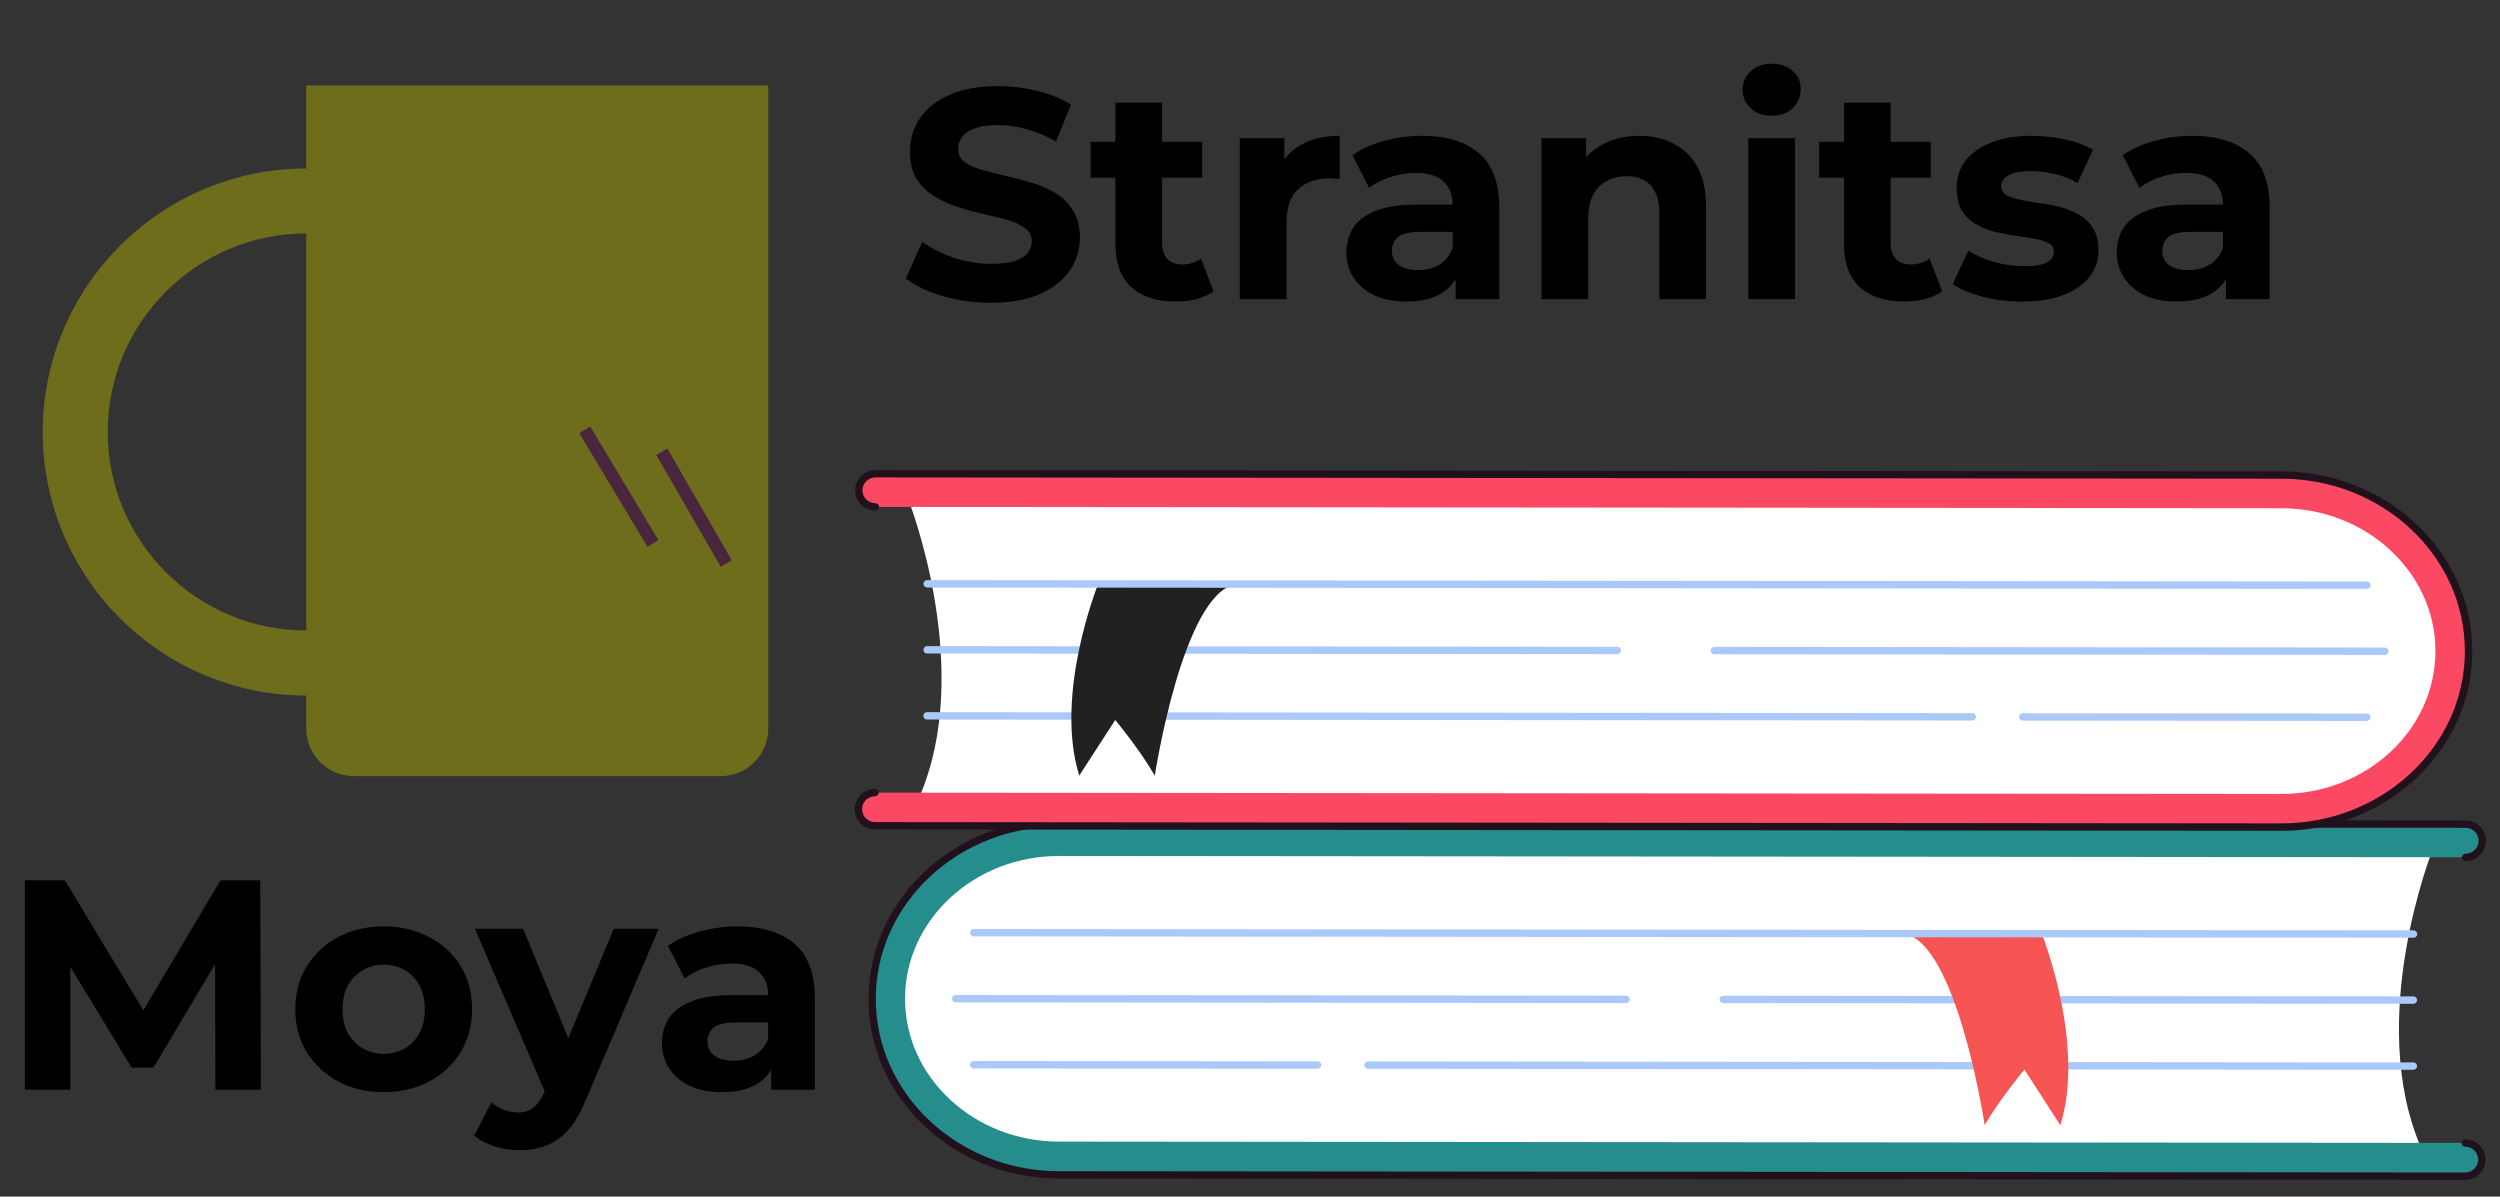 <svg width="117" height="56" viewBox="0 0 117 56" fill="none" xmlns="http://www.w3.org/2000/svg">
<rect x="0" y="0" width="117" height="56" fill="#333333" stroke="none"/>
<path d="M46.382 14.168C45.598 14.168 44.847 14.065 44.128 13.86C43.409 13.645 42.831 13.37 42.392 13.034L43.162 11.326C43.582 11.625 44.077 11.872 44.646 12.068C45.225 12.255 45.808 12.348 46.396 12.348C46.844 12.348 47.203 12.306 47.474 12.222C47.754 12.129 47.959 12.003 48.09 11.844C48.221 11.685 48.286 11.503 48.286 11.298C48.286 11.037 48.183 10.831 47.978 10.682C47.773 10.523 47.502 10.397 47.166 10.304C46.83 10.201 46.457 10.108 46.046 10.024C45.645 9.931 45.239 9.819 44.828 9.688C44.427 9.557 44.058 9.389 43.722 9.184C43.386 8.979 43.111 8.708 42.896 8.372C42.691 8.036 42.588 7.607 42.588 7.084C42.588 6.524 42.737 6.015 43.036 5.558C43.344 5.091 43.801 4.723 44.408 4.452C45.024 4.172 45.794 4.032 46.718 4.032C47.334 4.032 47.941 4.107 48.538 4.256C49.135 4.396 49.663 4.611 50.12 4.9L49.42 6.622C48.963 6.361 48.505 6.169 48.048 6.048C47.591 5.917 47.143 5.852 46.704 5.852C46.265 5.852 45.906 5.903 45.626 6.006C45.346 6.109 45.145 6.244 45.024 6.412C44.903 6.571 44.842 6.757 44.842 6.972C44.842 7.224 44.945 7.429 45.15 7.588C45.355 7.737 45.626 7.859 45.962 7.952C46.298 8.045 46.667 8.139 47.068 8.232C47.479 8.325 47.885 8.433 48.286 8.554C48.697 8.675 49.07 8.839 49.406 9.044C49.742 9.249 50.013 9.52 50.218 9.856C50.433 10.192 50.54 10.617 50.54 11.13C50.54 11.681 50.386 12.185 50.078 12.642C49.77 13.099 49.308 13.468 48.692 13.748C48.085 14.028 47.315 14.168 46.382 14.168ZM55.016 14.112C54.129 14.112 53.438 13.888 52.944 13.44C52.449 12.983 52.202 12.306 52.202 11.41V4.802H54.386V11.382C54.386 11.699 54.47 11.947 54.638 12.124C54.806 12.292 55.034 12.376 55.324 12.376C55.669 12.376 55.963 12.283 56.206 12.096L56.794 13.636C56.57 13.795 56.299 13.916 55.982 14C55.674 14.075 55.352 14.112 55.016 14.112ZM51.04 8.316V6.636H56.262V8.316H51.04ZM58.02 14V6.468H60.106V8.596L59.812 7.98C60.036 7.448 60.395 7.047 60.89 6.776C61.384 6.496 61.986 6.356 62.696 6.356V8.372C62.602 8.363 62.518 8.358 62.444 8.358C62.369 8.349 62.29 8.344 62.206 8.344C61.608 8.344 61.123 8.517 60.75 8.862C60.386 9.198 60.204 9.725 60.204 10.444V14H58.02ZM68.122 14V12.53L67.982 12.208V9.576C67.982 9.109 67.838 8.745 67.548 8.484C67.268 8.223 66.834 8.092 66.246 8.092C65.845 8.092 65.448 8.157 65.056 8.288C64.674 8.409 64.347 8.577 64.076 8.792L63.292 7.266C63.703 6.977 64.198 6.753 64.776 6.594C65.355 6.435 65.943 6.356 66.54 6.356C67.688 6.356 68.579 6.627 69.214 7.168C69.849 7.709 70.166 8.554 70.166 9.702V14H68.122ZM65.826 14.112C65.238 14.112 64.734 14.014 64.314 13.818C63.894 13.613 63.572 13.337 63.348 12.992C63.124 12.647 63.012 12.259 63.012 11.83C63.012 11.382 63.12 10.99 63.334 10.654C63.558 10.318 63.908 10.057 64.384 9.87C64.86 9.674 65.481 9.576 66.246 9.576H68.248V10.85H66.484C65.971 10.85 65.616 10.934 65.42 11.102C65.234 11.27 65.14 11.48 65.14 11.732C65.14 12.012 65.248 12.236 65.462 12.404C65.686 12.563 65.99 12.642 66.372 12.642C66.736 12.642 67.063 12.558 67.352 12.39C67.641 12.213 67.852 11.956 67.982 11.62L68.318 12.628C68.159 13.113 67.87 13.482 67.45 13.734C67.03 13.986 66.489 14.112 65.826 14.112ZM76.721 6.356C77.318 6.356 77.85 6.477 78.317 6.72C78.793 6.953 79.166 7.317 79.437 7.812C79.707 8.297 79.843 8.923 79.843 9.688V14H77.659V10.024C77.659 9.417 77.523 8.969 77.253 8.68C76.991 8.391 76.618 8.246 76.133 8.246C75.787 8.246 75.475 8.321 75.195 8.47C74.924 8.61 74.709 8.829 74.551 9.128C74.401 9.427 74.327 9.809 74.327 10.276V14H72.143V6.468H74.229V8.554L73.837 7.924C74.107 7.42 74.495 7.033 74.999 6.762C75.503 6.491 76.077 6.356 76.721 6.356ZM81.823 14V6.468H84.007V14H81.823ZM82.915 5.418C82.513 5.418 82.186 5.301 81.934 5.068C81.683 4.835 81.556 4.545 81.556 4.2C81.556 3.855 81.683 3.565 81.934 3.332C82.186 3.099 82.513 2.982 82.915 2.982C83.316 2.982 83.642 3.094 83.894 3.318C84.147 3.533 84.272 3.813 84.272 4.158C84.272 4.522 84.147 4.825 83.894 5.068C83.652 5.301 83.325 5.418 82.915 5.418ZM89.113 14.112C88.227 14.112 87.536 13.888 87.041 13.44C86.547 12.983 86.299 12.306 86.299 11.41V4.802H88.483V11.382C88.483 11.699 88.567 11.947 88.735 12.124C88.903 12.292 89.132 12.376 89.421 12.376C89.767 12.376 90.061 12.283 90.303 12.096L90.891 13.636C90.667 13.795 90.397 13.916 90.079 14C89.771 14.075 89.449 14.112 89.113 14.112ZM85.137 8.316V6.636H90.359V8.316H85.137ZM94.651 14.112C94.007 14.112 93.387 14.037 92.789 13.888C92.201 13.729 91.735 13.533 91.389 13.3L92.117 11.732C92.463 11.947 92.869 12.124 93.335 12.264C93.811 12.395 94.278 12.46 94.735 12.46C95.239 12.46 95.594 12.399 95.799 12.278C96.014 12.157 96.121 11.989 96.121 11.774C96.121 11.597 96.037 11.466 95.869 11.382C95.711 11.289 95.496 11.219 95.225 11.172C94.955 11.125 94.656 11.079 94.329 11.032C94.012 10.985 93.69 10.925 93.363 10.85C93.037 10.766 92.738 10.645 92.467 10.486C92.197 10.327 91.977 10.113 91.809 9.842C91.651 9.571 91.571 9.221 91.571 8.792C91.571 8.316 91.707 7.896 91.977 7.532C92.257 7.168 92.659 6.883 93.181 6.678C93.704 6.463 94.329 6.356 95.057 6.356C95.571 6.356 96.093 6.412 96.625 6.524C97.157 6.636 97.601 6.799 97.955 7.014L97.227 8.568C96.863 8.353 96.495 8.209 96.121 8.134C95.757 8.05 95.403 8.008 95.057 8.008C94.572 8.008 94.217 8.073 93.993 8.204C93.769 8.335 93.657 8.503 93.657 8.708C93.657 8.895 93.737 9.035 93.895 9.128C94.063 9.221 94.283 9.296 94.553 9.352C94.824 9.408 95.118 9.459 95.435 9.506C95.762 9.543 96.089 9.604 96.415 9.688C96.742 9.772 97.036 9.893 97.297 10.052C97.568 10.201 97.787 10.411 97.955 10.682C98.123 10.943 98.207 11.289 98.207 11.718C98.207 12.185 98.067 12.6 97.787 12.964C97.507 13.319 97.101 13.599 96.569 13.804C96.047 14.009 95.407 14.112 94.651 14.112ZM104.175 14V12.53L104.035 12.208V9.576C104.035 9.109 103.89 8.745 103.601 8.484C103.321 8.223 102.887 8.092 102.299 8.092C101.898 8.092 101.501 8.157 101.109 8.288C100.726 8.409 100.4 8.577 100.129 8.792L99.345 7.266C99.755 6.977 100.25 6.753 100.829 6.594C101.408 6.435 101.996 6.356 102.593 6.356C103.741 6.356 104.632 6.627 105.267 7.168C105.902 7.709 106.219 8.554 106.219 9.702V14H104.175ZM101.879 14.112C101.291 14.112 100.787 14.014 100.367 13.818C99.947 13.613 99.625 13.337 99.401 12.992C99.177 12.647 99.065 12.259 99.065 11.83C99.065 11.382 99.172 10.99 99.387 10.654C99.611 10.318 99.961 10.057 100.437 9.87C100.913 9.674 101.534 9.576 102.299 9.576H104.301V10.85H102.537C102.024 10.85 101.669 10.934 101.473 11.102C101.286 11.27 101.193 11.48 101.193 11.732C101.193 12.012 101.3 12.236 101.515 12.404C101.739 12.563 102.042 12.642 102.425 12.642C102.789 12.642 103.116 12.558 103.405 12.39C103.694 12.213 103.904 11.956 104.035 11.62L104.371 12.628C104.212 13.113 103.923 13.482 103.503 13.734C103.083 13.986 102.542 14.112 101.879 14.112Z" fill="black"/>
<path d="M1.162 51V41.2H3.038L7.21 48.116H6.216L10.318 41.2H12.18L12.208 51H10.08L10.066 44.462H10.458L7.182 49.964H6.16L2.814 44.462H3.29V51H1.162ZM17.963 51.112C17.16 51.112 16.446 50.944 15.821 50.608C15.205 50.272 14.715 49.815 14.351 49.236C13.996 48.648 13.819 47.981 13.819 47.234C13.819 46.478 13.996 45.811 14.351 45.232C14.715 44.644 15.205 44.187 15.821 43.86C16.446 43.524 17.16 43.356 17.963 43.356C18.756 43.356 19.466 43.524 20.091 43.86C20.716 44.187 21.206 44.639 21.561 45.218C21.916 45.797 22.093 46.469 22.093 47.234C22.093 47.981 21.916 48.648 21.561 49.236C21.206 49.815 20.716 50.272 20.091 50.608C19.466 50.944 18.756 51.112 17.963 51.112ZM17.963 49.32C18.327 49.32 18.654 49.236 18.943 49.068C19.232 48.9 19.461 48.662 19.629 48.354C19.797 48.037 19.881 47.663 19.881 47.234C19.881 46.795 19.797 46.422 19.629 46.114C19.461 45.806 19.232 45.568 18.943 45.4C18.654 45.232 18.327 45.148 17.963 45.148C17.599 45.148 17.272 45.232 16.983 45.4C16.694 45.568 16.46 45.806 16.283 46.114C16.115 46.422 16.031 46.795 16.031 47.234C16.031 47.663 16.115 48.037 16.283 48.354C16.46 48.662 16.694 48.9 16.983 49.068C17.272 49.236 17.599 49.32 17.963 49.32ZM24.3 53.828C23.908 53.828 23.52 53.767 23.138 53.646C22.755 53.525 22.442 53.357 22.2 53.142L22.998 51.588C23.166 51.737 23.357 51.854 23.572 51.938C23.796 52.022 24.015 52.064 24.23 52.064C24.538 52.064 24.78 51.989 24.958 51.84C25.145 51.7 25.312 51.462 25.462 51.126L25.854 50.202L26.022 49.964L28.724 43.468H30.824L27.422 51.462C27.179 52.069 26.899 52.545 26.582 52.89C26.274 53.235 25.928 53.478 25.546 53.618C25.172 53.758 24.757 53.828 24.3 53.828ZM25.588 51.294L22.228 43.468H24.482L27.086 49.768L25.588 51.294ZM36.089 51V49.53L35.949 49.208V46.576C35.949 46.109 35.804 45.745 35.515 45.484C35.235 45.223 34.801 45.092 34.213 45.092C33.812 45.092 33.415 45.157 33.023 45.288C32.64 45.409 32.314 45.577 32.043 45.792L31.259 44.266C31.67 43.977 32.164 43.753 32.743 43.594C33.322 43.435 33.91 43.356 34.507 43.356C35.655 43.356 36.546 43.627 37.181 44.168C37.816 44.709 38.133 45.554 38.133 46.702V51H36.089ZM33.793 51.112C33.205 51.112 32.701 51.014 32.281 50.818C31.861 50.613 31.539 50.337 31.315 49.992C31.091 49.647 30.979 49.259 30.979 48.83C30.979 48.382 31.086 47.99 31.301 47.654C31.525 47.318 31.875 47.057 32.351 46.87C32.827 46.674 33.448 46.576 34.213 46.576H36.215V47.85H34.451C33.938 47.85 33.583 47.934 33.387 48.102C33.2 48.27 33.107 48.48 33.107 48.732C33.107 49.012 33.214 49.236 33.429 49.404C33.653 49.563 33.956 49.642 34.339 49.642C34.703 49.642 35.03 49.558 35.319 49.39C35.608 49.213 35.818 48.956 35.949 48.62L36.285 49.628C36.126 50.113 35.837 50.482 35.417 50.734C34.997 50.986 34.456 51.112 33.793 51.112Z" fill="black"/>
<path d="M113.85 39.755C113.85 39.755 110.676 47.724 113.327 53.757L52.41 54.212L46.788 53.696L41.836 50.621L41.84 45.923L43.221 42.04L47.719 39.693L113.85 39.755Z" fill="white"/>
<path d="M49.555 54.981L115.367 55.043C115.794 55.043 116.144 54.697 116.144 54.266C116.144 53.839 115.798 53.488 115.371 53.488L49.555 53.427C45.584 53.423 42.352 50.422 42.356 46.735C42.359 43.049 45.596 40.055 49.567 40.059L115.378 40.12C115.805 40.12 116.156 39.774 116.156 39.343C116.156 38.916 115.809 38.566 115.382 38.566L49.571 38.504C44.741 38.501 40.809 42.191 40.805 46.731C40.801 51.28 44.726 54.977 49.555 54.981Z" fill="#258D8C"/>
<path d="M80.65 46.946L112.946 46.977C113.042 46.977 113.119 46.9 113.119 46.804C113.119 46.708 113.042 46.631 112.946 46.631L80.65 46.6C80.554 46.6 80.477 46.677 80.477 46.773C80.477 46.87 80.558 46.946 80.65 46.946Z" fill="#AAC9F8"/>
<path d="M44.726 46.912L76.102 46.943C76.198 46.943 76.275 46.866 76.275 46.77C76.275 46.674 76.198 46.597 76.102 46.597L44.726 46.566C44.629 46.566 44.553 46.643 44.553 46.739C44.553 46.835 44.629 46.912 44.726 46.912Z" fill="#AAC9F8"/>
<path d="M45.565 50.002L61.665 50.017C61.761 50.017 61.838 49.941 61.838 49.844C61.838 49.748 61.761 49.671 61.665 49.671L45.565 49.656C45.468 49.656 45.392 49.733 45.392 49.829C45.392 49.925 45.468 50.002 45.565 50.002Z" fill="#AAC9F8"/>
<path d="M64.027 50.021L112.946 50.067C113.042 50.067 113.119 49.99 113.119 49.894C113.119 49.798 113.042 49.721 112.946 49.721L64.027 49.675C63.931 49.675 63.853 49.752 63.853 49.848C63.853 49.944 63.931 50.021 64.027 50.021Z" fill="#AAC9F8"/>
<path d="M49.555 55.154L115.37 55.216C115.894 55.216 116.321 54.793 116.321 54.269C116.321 53.746 115.897 53.319 115.374 53.319C115.278 53.319 115.201 53.396 115.201 53.492C115.201 53.588 115.278 53.665 115.374 53.665C115.705 53.665 115.978 53.938 115.978 54.269C115.978 54.6 115.705 54.873 115.374 54.873L49.562 54.812C44.83 54.808 40.982 51.187 40.986 46.739C40.989 42.291 44.845 38.678 49.578 38.681L115.393 38.743C115.724 38.743 115.998 39.016 115.998 39.347C115.998 39.678 115.724 39.951 115.393 39.951C115.297 39.951 115.22 40.028 115.22 40.124C115.22 40.221 115.297 40.297 115.393 40.297C115.917 40.297 116.344 39.874 116.344 39.351C116.344 38.828 115.921 38.4 115.397 38.4L49.586 38.339C44.66 38.335 40.654 42.102 40.647 46.739C40.628 51.372 44.63 55.151 49.555 55.154Z" fill="#21111D"/>
<path d="M95.553 43.695C95.553 43.695 97.62 48.859 96.423 52.661L94.742 50.056C94.742 50.056 93.591 51.433 92.883 52.657C92.883 52.657 91.606 44.164 89.112 43.687L95.553 43.695Z" fill="#F75553"/>
<path d="M45.572 43.822L112.954 43.887C113.05 43.887 113.127 43.81 113.127 43.714C113.127 43.618 113.05 43.541 112.954 43.541L45.572 43.476C45.476 43.476 45.399 43.553 45.399 43.649C45.399 43.745 45.476 43.822 45.572 43.822Z" fill="#AAC9F8"/>
<path d="M42.502 23.358C42.502 23.358 45.661 31.335 42.998 37.361L103.915 37.931L109.537 37.426L114.493 34.36L114.497 29.661L113.123 25.775L108.629 23.42L42.502 23.358Z" fill="white"/>
<path d="M106.766 38.712L40.955 38.651C40.528 38.651 40.178 38.304 40.178 37.873C40.178 37.446 40.528 37.096 40.955 37.096L106.766 37.157C110.738 37.161 113.974 34.164 113.978 30.477C113.981 26.791 110.753 23.79 106.778 23.786L40.966 23.724C40.539 23.724 40.189 23.378 40.189 22.947C40.189 22.52 40.539 22.17 40.966 22.17L106.782 22.231C111.611 22.235 115.536 25.937 115.532 30.477C115.528 35.026 111.596 38.716 106.766 38.712Z" fill="#FC4963"/>
<path d="M43.387 30.585L75.687 30.616C75.783 30.616 75.86 30.539 75.86 30.442C75.86 30.346 75.783 30.269 75.687 30.269L43.391 30.238C43.294 30.238 43.217 30.316 43.217 30.412C43.214 30.508 43.291 30.585 43.387 30.585Z" fill="#AAC9F8"/>
<path d="M80.235 30.62L111.611 30.651C111.707 30.651 111.784 30.574 111.784 30.477C111.784 30.381 111.707 30.304 111.611 30.304L80.235 30.273C80.139 30.273 80.061 30.35 80.061 30.447C80.061 30.543 80.139 30.62 80.235 30.62Z" fill="#AAC9F8"/>
<path d="M94.664 33.725L110.764 33.74C110.86 33.74 110.937 33.663 110.937 33.567C110.937 33.471 110.86 33.394 110.764 33.394L94.664 33.379C94.568 33.379 94.491 33.456 94.491 33.552C94.495 33.648 94.572 33.725 94.664 33.725Z" fill="#AAC9F8"/>
<path d="M43.383 33.675L92.302 33.721C92.398 33.721 92.475 33.644 92.475 33.548C92.475 33.452 92.398 33.375 92.302 33.375L43.383 33.329C43.287 33.329 43.21 33.406 43.21 33.502C43.214 33.598 43.291 33.675 43.383 33.675Z" fill="#AAC9F8"/>
<path d="M40.95 38.819L106.766 38.881C111.691 38.885 115.697 35.118 115.705 30.481C115.709 25.844 111.707 22.069 106.785 22.062L40.97 22C40.446 22 40.019 22.423 40.019 22.947C40.019 23.47 40.443 23.897 40.966 23.897C41.062 23.897 41.139 23.82 41.139 23.724C41.139 23.628 41.062 23.551 40.966 23.551C40.635 23.551 40.362 23.277 40.362 22.947C40.362 22.616 40.635 22.343 40.966 22.343L106.778 22.404C111.511 22.408 115.358 26.029 115.355 30.477C115.351 34.925 111.495 38.538 106.762 38.535L40.95 38.473C40.62 38.473 40.346 38.2 40.346 37.869C40.346 37.538 40.62 37.265 40.95 37.265C41.047 37.265 41.124 37.188 41.124 37.092C41.124 36.995 41.047 36.919 40.95 36.919C40.427 36.919 40 37.342 40 37.865C40.004 38.396 40.427 38.819 40.95 38.819Z" fill="#21111D"/>
<path d="M51.394 27.33C51.394 27.33 49.316 32.49 50.509 36.296L52.194 33.694C52.194 33.694 53.341 35.076 54.045 36.299C54.045 36.299 55.338 27.811 57.832 27.337L51.394 27.33Z" fill="#212122"/>
<path d="M43.391 27.495L110.772 27.56C110.868 27.56 110.945 27.483 110.945 27.387C110.945 27.291 110.868 27.214 110.772 27.214L43.391 27.149C43.294 27.149 43.217 27.226 43.217 27.322C43.217 27.418 43.294 27.495 43.391 27.495Z" fill="#AAC9F8"/>
<path d="M14.332 4V7.886C7.533 7.886 2 13.419 2 20.219C2 27.018 7.533 32.551 14.332 32.551V34.093C14.332 35.325 15.329 36.322 16.56 36.322H33.728C34.959 36.322 35.956 35.325 35.956 34.093V4H14.332ZM5.041 20.216C5.041 15.092 9.209 10.924 14.332 10.924V20.216V29.507C9.209 29.507 5.041 25.339 5.041 20.216Z" fill="#6D6D1B"/>
<path d="M27.622 19.961L27.108 20.27L30.298 25.586L30.812 25.278L27.622 19.961Z" fill="#49263E"/>
<path d="M31.232 20.991L30.713 21.291L33.726 26.518L34.245 26.219L31.232 20.991Z" fill="#49263E"/>
</svg>
